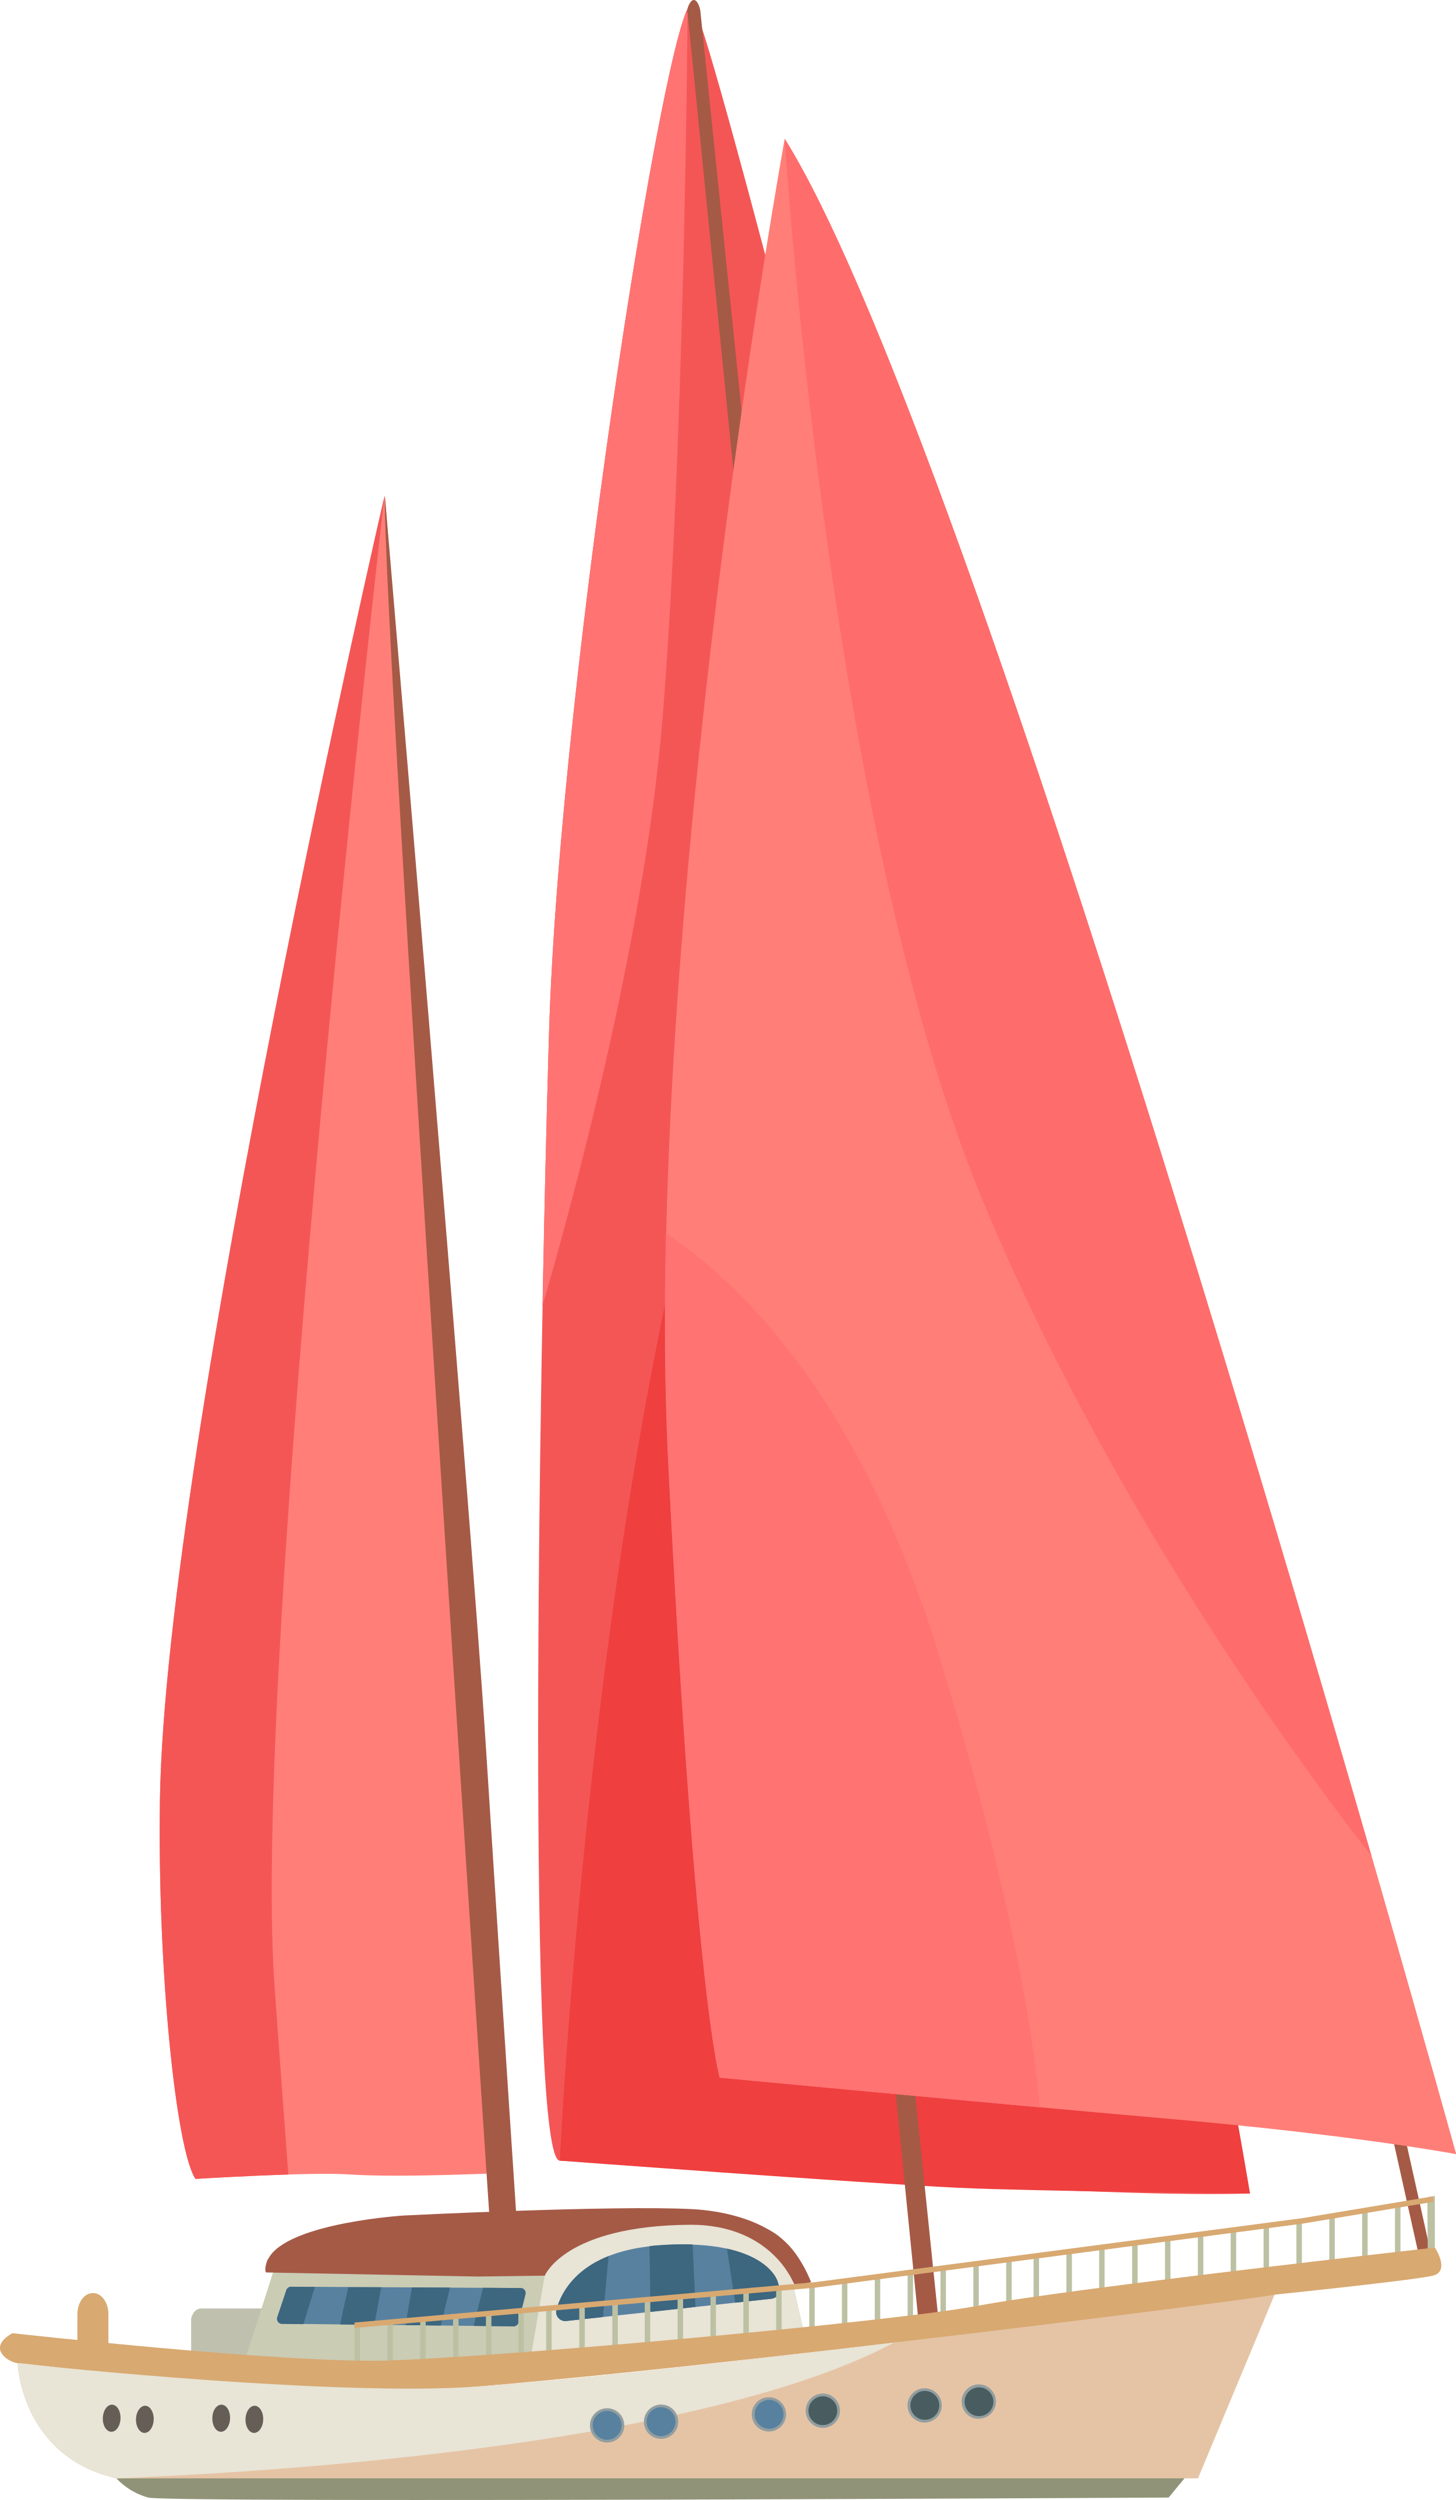 <svg id="Camada_1" data-name="Camada 1" xmlns="http://www.w3.org/2000/svg" viewBox="0 0 291.31 500.12"><defs><style>.cls-1{fill:#bfc1ae;}.cls-2{fill:#ff7e78;}.cls-3{fill:#f45656;}.cls-4{fill:#a55a46;}.cls-5{fill:#caccb4;}.cls-6{fill:#e8e4d6;}.cls-7{fill:#5881a0;}.cls-8{fill:#3d667f;}.cls-9{fill:#bdc1a3;}.cls-10{fill:#909377;}.cls-11{fill:#ef3f3f;}.cls-12{fill:#d8a971;}.cls-13{fill:#e5c4a5;}.cls-14{fill:#ff6c6c;}.cls-15{fill:#ff7373;}.cls-16{fill:#655e57;}.cls-17{fill:#939ea0;}.cls-18{fill:#495d60;}</style></defs><path class="cls-1" d="M38.24,470.61v-6.8s.44-2,2-2H56L54.43,472.6Z"/><path class="cls-2" d="M77,99.16S33.13,288.72,32,359.94c-.53,34.54,3.29,70.41,7.12,75.95,0,0,22.84-1.43,30.68-.9,10.78.73,32.51-.37,32.51-.37S81.36,153.94,77,99.16Z"/><path class="cls-3" d="M32,359.94c-.53,34.54,3.29,70.41,7.12,75.95,0,0,9.66-.6,18.57-.88-.89-11.95-1.55-20.67-2.77-37.8-4.69-66.3,22-298,22-298S33.13,288.72,32,359.94Z"/><path class="cls-4" d="M77,99.16S93.94,298,97.22,349.53,104,453.79,104,453.79l-5.69-4.56S76.46,122.7,77,99.16Z"/><path class="cls-5" d="M49,472.24l6.58-20.63,47.9-.39S127,446,141.6,444.85s15.61,4.38,15.61,4.38l2.89,6-1.52,1.47,2.19,9.5-63,10.05Z"/><path class="cls-6" d="M140.32,443.39A193.43,193.43,0,0,0,118,446l-8.76,7.66L105.62,475l55.15-8.8-2.19-9.5,1.52-1.47-2.89-6a1.35,1.35,0,0,0-.05-.18l-9.79-4.28C145.73,444.67,142.55,443.22,140.32,443.39Z"/><path class="cls-4" d="M156.75,448.14c-5.05-4.39-12.71-5.91-18.14-6.2-15.86-.84-57.82,1.27-57.82,1.27s-21.92,1.37-26.71,8l-.58.92c0,.07-.72,1.74-.28,2.47l42.44.82,13.34-.18s4-10,29.06-10.18C154.79,445,159,457.23,159,457.23l3.28-.68S160.32,451.23,156.75,448.14Z"/><path class="cls-7" d="M57.27,458.16l-1.79,5.35a1,1,0,0,0,1,1.35l46.26.52a1,1,0,0,0,1-.77l1.4-5.62a1,1,0,0,0-1-1.27l-45.88-.27A1,1,0,0,0,57.27,458.16Z"/><path class="cls-7" d="M113.32,464.31a1.83,1.83,0,0,1-2-2.29c1.12-4,5.21-11.59,20.12-12.79,19.44-1.55,23.56,5.48,24.11,7.12.14.42.26.84.36,1.23a1.83,1.83,0,0,1-1.58,2.28Z"/><path class="cls-8" d="M68.06,465l6.83.08,1.39-7.51-6.59,0C69.37,458.93,68.56,462.5,68.06,465Z"/><polygon class="cls-8" points="90.02 457.63 82.43 457.59 81.13 465.14 88.19 465.22 90.02 457.63"/><path class="cls-8" d="M63,457.48l-4.71,0a1,1,0,0,0-1,.71l-1.79,5.35a1,1,0,0,0,1,1.35l4.21.05Z"/><path class="cls-8" d="M104.13,457.72l-7.47-.05-1.9,7.62,7.95.09a1,1,0,0,0,1-.77l1.4-5.62A1,1,0,0,0,104.13,457.72Z"/><path class="cls-8" d="M130.16,462.49l9-1L138.57,449a63.36,63.36,0,0,0-7.11.19c-.52,0-1,.1-1.52.15Z"/><path class="cls-8" d="M121.76,451.33c-7.16,2.85-9.59,7.71-10.42,10.69a1.83,1.83,0,0,0,2,2.29l7.3-.79Z"/><path class="cls-8" d="M155.93,457.58c-.1-.39-.22-.81-.36-1.23-.38-1.13-2.47-4.84-10.13-6.51l1.66,10.81,7.25-.79A1.83,1.83,0,0,0,155.93,457.58Z"/><polygon class="cls-4" points="276.05 416.01 284.11 452.23 286.49 451.7 278.31 414.93 276.05 416.01"/><polygon class="cls-9" points="287.08 453.62 285.68 453.62 285.58 439.55 287.08 439.28 287.08 453.62"/><rect class="cls-9" x="279.1" y="441.01" width="1.1" height="13.7"/><rect class="cls-9" x="272.53" y="442.11" width="1.1" height="13.7"/><rect class="cls-9" x="265.96" y="443.21" width="1.1" height="13.7"/><rect class="cls-9" x="259.38" y="444.3" width="1.1" height="13.7"/><path class="cls-10" d="M23.29,495.79a13.81,13.81,0,0,0,6.37,3.84c4,1.1,204.16,0,204.16,0l5.11-6.21Z"/><path class="cls-3" d="M138.86,1.11C135-8.2,112,134.22,109.85,206.53S105.47,432.24,112,432.24s103.38,7.68,138.06,6.57C250.1,438.81,149.81,27.49,138.86,1.11Z"/><path class="cls-11" d="M112,432.24s8.09-171.44,45.17-250.1S250.1,438.81,250.1,438.81s-43.73-.45-58.43-1.15C171.86,436.72,112,432.24,112,432.24Z"/><path class="cls-4" d="M137.56,2.48,183.82,464.9a2.23,2.23,0,0,0,2.24,2.19h0a2.22,2.22,0,0,0,1.75-2.59L140.11,2.05c-.41-1.91-1.44-3-2.34-.93h0A2.61,2.61,0,0,0,137.56,2.48Z"/><path class="cls-2" d="M157,27.76s-28.66,158.15-23.24,265.41S144,415.63,144,415.63s52.77,5,90.13,8.26,57.22,7.05,57.22,7.05S197.79,92.86,157,27.76Z"/><path class="cls-9" d="M253.9,445.16l-1.09.14v12.46l1.09-.14Z"/><path class="cls-9" d="M247.33,446l-1.1.14v12.42l1.1-.14Z"/><path class="cls-9" d="M240.76,446.88l-1.1.15V459.4l1.1-.14Z"/><path class="cls-9" d="M234.18,447.74l-1.09.15v12.33l1.09-.14Z"/><path class="cls-9" d="M227.61,448.61l-1.1.14V461l1.1-.14Z"/><path class="cls-9" d="M221,449.47l-1.09.14v11.82H221Z"/><path class="cls-9" d="M214.46,450.33l-1.1.15v10.95h1.1Z"/><path class="cls-9" d="M207.89,451.2l-1.1.14V463.5l1.1-.14Z"/><path class="cls-9" d="M202.41,451.92l-1.1.14v12.12l1.1-.13Z"/><path class="cls-9" d="M195.83,452.79l-1.09.14V465l1.09-.14Z"/><path class="cls-9" d="M189.26,453.65l-1.1.15v12l1.1-.14Z"/><path class="cls-9" d="M182.68,454.52l-1.09.15v12l1.09-.14Z"/><path class="cls-9" d="M176.11,455.4l-1.09.15v11.92l1.09-.14Z"/><path class="cls-9" d="M169.54,456.28l-.55.07-.55.08v11.86l1.1-.14Z"/><path class="cls-9" d="M163,457.11l-1.09.13v11.87L163,469Z"/><path class="cls-9" d="M156.39,457.86l-1.1.12v11.95l1.1-.14Z"/><path class="cls-9" d="M149.82,458.57l-1.1.11v12.07l1.1-.14Z"/><path class="cls-9" d="M143.24,459l-1.09.11V471.3l1.09-.14Z"/><path class="cls-9" d="M136.67,459.54l-1.1.11V472l1.1-.14Z"/><path class="cls-9" d="M130.09,460.28l-1.09.1v12.56l1.09-.14Z"/><path class="cls-9" d="M123.61,460.64l-1.1.1v12.75l1.1-.14Z"/><path class="cls-9" d="M98.32,462.8l-1.1.1v13.55l1.1-.14Z"/><path class="cls-9" d="M91.74,463.48l-1.09.1v13.78l1.09-.14Z"/><path class="cls-9" d="M85.17,464.07l-1.1.09v14l1.1-.14Z"/><polygon class="cls-9" points="78.6 464.86 77.5 464.86 77.5 479.33 78.6 479.19 78.6 464.86"/><polygon class="cls-9" points="72.02 465.17 70.93 465.17 70.93 480.46 72.02 480.32 72.02 465.17"/><path class="cls-9" d="M117,461.17l-1.1.1v12.94l1.1-.13Z"/><path class="cls-9" d="M110.37,461.78l-1.09.1V475l1.09-.14Z"/><path class="cls-9" d="M104.8,462.29l-1.09.1v13.33l1.09-.14Z"/><path class="cls-12" d="M15.49,468.82v-5.89c0-2.32,1.37-4.2,3.06-4.2h.09c1.68,0,3.05,1.88,3.05,4.2v5.92c0,2.72-1.85,4.72-3.77,4.09l-.09,0C16.46,472.45,15.49,470.77,15.49,468.82Z"/><path class="cls-13" d="M23.29,495.79h216.4L255,459.08s-133.68,17.53-164.9,18.63-86.56-4.93-86.56-4.93S4.12,491.4,23.29,495.79Z"/><path class="cls-12" d="M2.48,466.75s53.68,6,74.5,5.48,101.35-7.67,118.88-11,91.22-11.61,91.22-11.61,3.1,4.64-.28,5.59c-3.2.89-31.77,3.83-31.77,3.83,4.37-.18-137.11,17.95-176.95,19.54-20.09.8-73-5.84-74.51-5.84S-3,469.86,2.48,466.75Z"/><path class="cls-14" d="M274.39,371.31C245.53,271.22,187,75.65,157,27.76c0,0,8.49,136.77,39.23,211.48C222,301.85,262.07,355.56,274.39,371.31Z"/><path class="cls-15" d="M208.06,421.57c-1.24-13.83-5.53-42.4-20.06-90-17.05-55.84-43-76.83-54.76-84.9-.37,16.1-.28,31.79.47,46.51C139.12,400.43,144,415.63,144,415.63S176.16,418.68,208.06,421.57Z"/><path class="cls-6" d="M90.13,477.71c-31.23,1.09-86.56-4.93-86.56-4.93s.55,18.62,19.72,23c2.64-.17,110.88-3.31,155.6-27.15C143.07,472.94,105,477.19,90.13,477.71Z"/><path class="cls-16" d="M20.57,483.7c.06-1.5.89-2.69,1.87-2.65s1.72,1.27,1.67,2.77-.88,2.69-1.86,2.65S20.52,485.2,20.57,483.7Z"/><path class="cls-16" d="M27.21,483.92c.05-1.49.88-2.68,1.86-2.65s1.73,1.28,1.68,2.78-.89,2.68-1.86,2.65S27.16,485.42,27.21,483.92Z"/><path class="cls-16" d="M42.49,483.7c0-1.5.88-2.69,1.86-2.65s1.73,1.27,1.68,2.77-.89,2.69-1.87,2.65S42.44,485.2,42.49,483.7Z"/><path class="cls-16" d="M49.12,483.92c.05-1.49.89-2.68,1.86-2.65s1.73,1.28,1.68,2.78-.88,2.68-1.86,2.65S49.07,485.42,49.12,483.92Z"/><path class="cls-17" d="M121.47,488.63a3.4,3.4,0,0,1-2.25-.85,3.36,3.36,0,0,1-1.17-2.35,3.43,3.43,0,1,1,3.66,3.19Zm0-5.77h-.16a2.42,2.42,0,1,0,.16,0Z"/><path class="cls-7" d="M118.59,485.39a2.89,2.89,0,1,1,3.08,2.68A2.89,2.89,0,0,1,118.59,485.39Z"/><path class="cls-17" d="M132.26,487.89a3.41,3.41,0,0,1-3.42-3.2h0a3.44,3.44,0,0,1,5.68-2.82,3.44,3.44,0,0,1,.33,4.85,3.39,3.39,0,0,1-2.35,1.16Zm-2.33-3.27a2.34,2.34,0,1,0,2.17-2.49,2.32,2.32,0,0,0-2.17,2.49Z"/><path class="cls-7" d="M129.38,484.66a2.89,2.89,0,1,1,3.08,2.68A2.9,2.9,0,0,1,129.38,484.66Z"/><path class="cls-17" d="M153.84,486.42a3.43,3.43,0,0,1-2.58-5.69,3.43,3.43,0,1,1,2.82,5.68Zm0-5.77h-.16a2.27,2.27,0,1,0,.16,0Z"/><path class="cls-7" d="M151,483.18a2.89,2.89,0,1,1,3.08,2.69A2.9,2.9,0,0,1,151,483.18Z"/><path class="cls-17" d="M164.63,485.69a3.44,3.44,0,0,1-3.42-3.2h0a3.43,3.43,0,0,1,5.68-2.82,3.42,3.42,0,0,1,.33,4.84,3.4,3.4,0,0,1-2.35,1.17Zm0-5.77h-.16a2.34,2.34,0,0,0-2.17,2.49h0a2.32,2.32,0,0,0,.8,1.6,2.28,2.28,0,0,0,1.69.57,2.33,2.33,0,0,0-.16-4.66Z"/><path class="cls-18" d="M161.76,482.45a2.88,2.88,0,1,1,3.07,2.68A2.87,2.87,0,0,1,161.76,482.45Z"/><path class="cls-17" d="M185,484.63a3.43,3.43,0,0,1-3.42-3.2h0a3.43,3.43,0,1,1,3.66,3.19Zm-2.33-3.28a2.34,2.34,0,1,0,2.17-2.49,2.34,2.34,0,0,0-2.17,2.49Z"/><path class="cls-18" d="M182.16,481.39a2.89,2.89,0,1,1,3.08,2.68A2.89,2.89,0,0,1,182.16,481.39Z"/><path class="cls-17" d="M195.83,483.89a3.42,3.42,0,0,1-3.42-3.2A3.44,3.44,0,0,1,195.6,477a3.44,3.44,0,0,1,2.82,5.69,3.39,3.39,0,0,1-2.35,1.16Zm0-5.77h-.17a2.31,2.31,0,0,0-1.6.79,2.33,2.33,0,0,0-.57,1.7h0a2.32,2.32,0,0,0,.8,1.6,2.28,2.28,0,0,0,1.69.57,2.32,2.32,0,0,0,1.6-.8,2.28,2.28,0,0,0,.57-1.69,2.34,2.34,0,0,0-2.32-2.18Z"/><path class="cls-18" d="M193,480.65a2.88,2.88,0,1,1,3.07,2.69A2.88,2.88,0,0,1,193,480.65Z"/><polygon class="cls-12" points="70.93 465.7 70.92 464.62 162.91 456.56 260.4 443.76 286.68 439.38 286.86 440.46 260.57 444.84 163.03 457.65 70.93 465.7"/><path class="cls-15" d="M108.54,261.2c5.33-18.21,20.27-72.25,24-117.27C137,88.86,137.56,2.48,137.56,2.48l-.5.45c-6.65,18-25.25,138.87-27.21,203.6C109.39,221.86,108.92,240.82,108.54,261.2Z"/></svg>